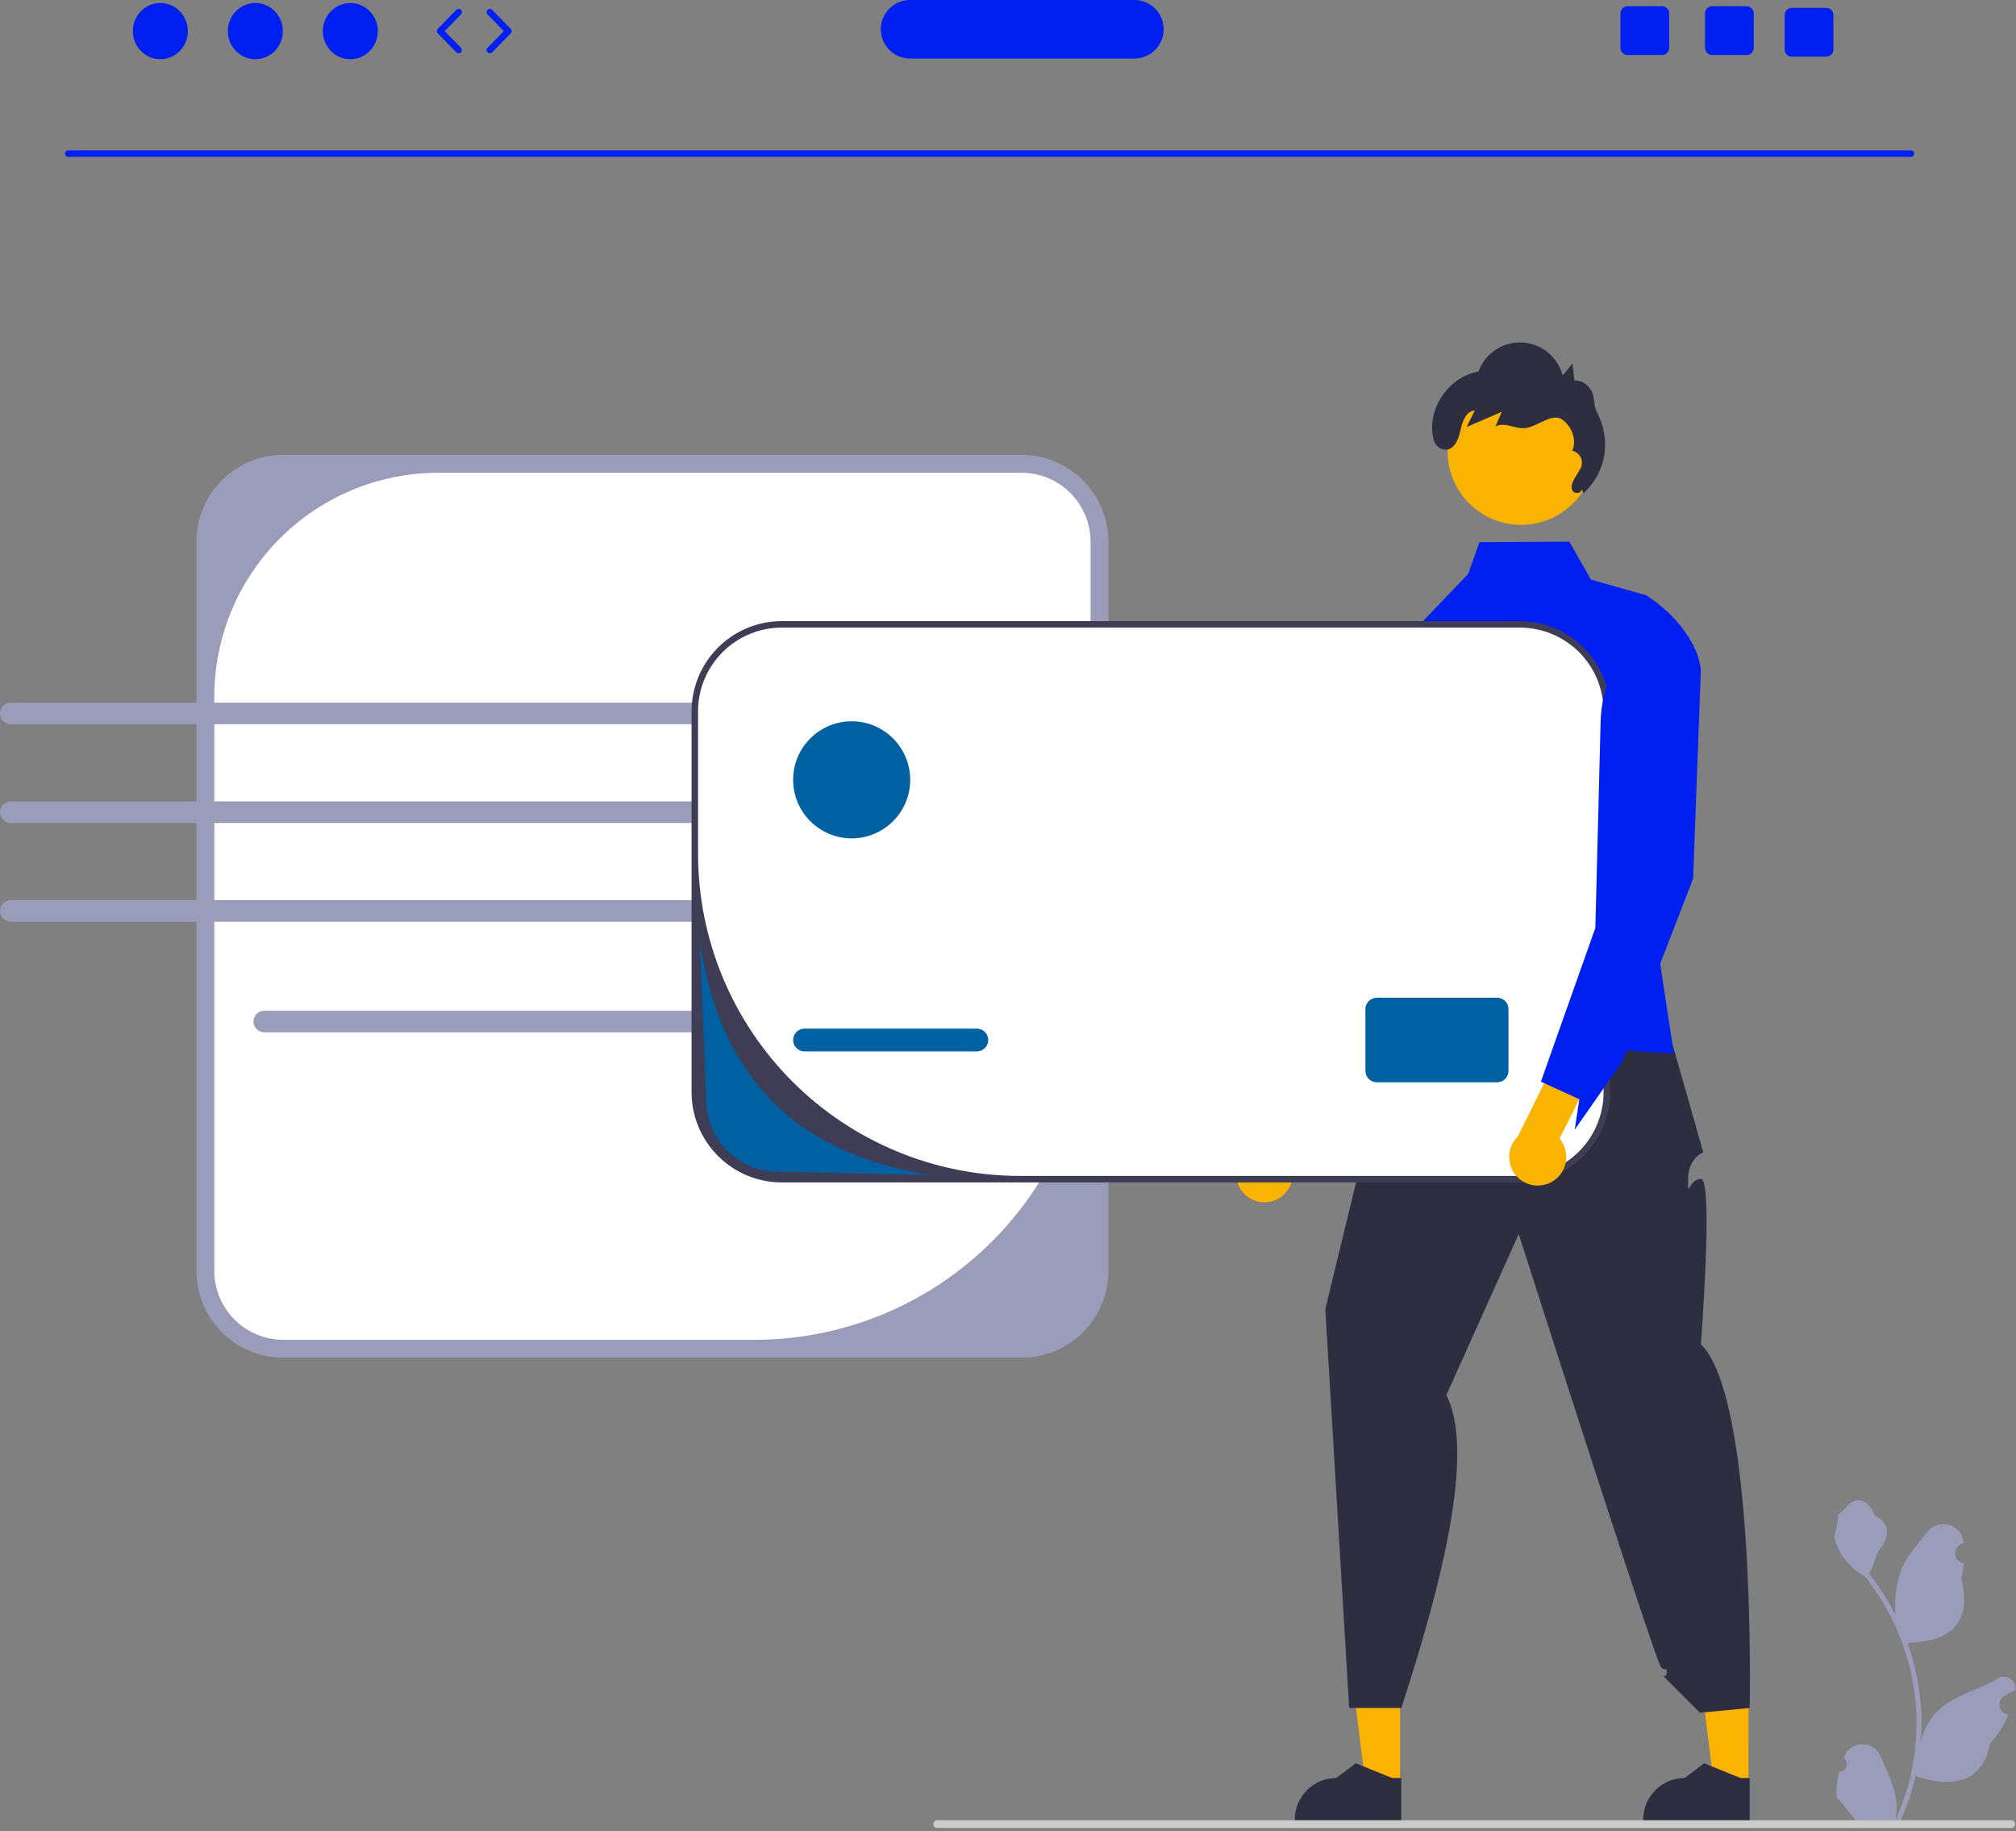 <svg width="620" height="563" viewBox="0 0 620 563" fill="none" xmlns="http://www.w3.org/2000/svg">
<rect x="0" y="0" width="620" height="563" fill="#808080" stroke="none"/>
<g clip-path="url(#clip0_24_2)">
<path d="M314.144 139.849H87.151C72.38 139.849 60.407 151.823 60.407 166.593V390.696C60.407 405.466 72.38 417.44 87.151 417.44H314.144C328.914 417.44 340.888 405.466 340.888 390.696V166.593C340.888 151.823 328.914 139.849 314.144 139.849Z" fill="#9B9CBA"/>
<path d="M134.818 145.349C116.542 145.349 99.014 152.609 86.09 165.533C73.167 178.456 65.906 195.984 65.906 214.261V390.696C65.906 393.486 66.456 396.248 67.524 398.826C68.591 401.403 70.156 403.745 72.129 405.718C74.102 407.69 76.443 409.255 79.021 410.323C81.598 411.39 84.361 411.94 87.151 411.94H232.023C259.437 411.94 285.728 401.05 305.113 381.665C324.497 362.281 335.387 335.989 335.387 308.576V166.593C335.387 160.959 333.149 155.555 329.165 151.571C325.181 147.587 319.778 145.349 314.143 145.349H134.818Z" fill="white"/>
<path d="M587.691 48.23H20.96C20.695 48.23 20.441 48.125 20.253 47.937C20.066 47.75 19.96 47.495 19.96 47.23C19.96 46.965 20.066 46.711 20.253 46.523C20.441 46.336 20.695 46.23 20.96 46.23H587.691C587.956 46.23 588.211 46.336 588.398 46.523C588.586 46.711 588.691 46.965 588.691 47.23C588.691 47.495 588.586 47.75 588.398 47.937C588.211 48.125 587.956 48.23 587.691 48.23Z" fill="#0020F1"/>
<path d="M49.315 18.21C53.986 18.21 57.772 14.339 57.772 9.565C57.772 4.79 53.986 0.92 49.315 0.92C44.645 0.92 40.859 4.79 40.859 9.565C40.859 14.339 44.645 18.21 49.315 18.21Z" fill="#0020F1"/>
<path d="M78.529 18.21C83.2 18.21 86.986 14.339 86.986 9.565C86.986 4.79 83.2 0.92 78.529 0.92C73.859 0.92 70.073 4.79 70.073 9.565C70.073 14.339 73.859 18.21 78.529 18.21Z" fill="#0020F1"/>
<path d="M107.743 18.21C112.413 18.21 116.199 14.339 116.199 9.565C116.199 4.79 112.413 0.92 107.743 0.92C103.072 0.92 99.286 4.79 99.286 9.565C99.286 14.339 103.072 18.21 107.743 18.21Z" fill="#0020F1"/>
<path d="M141.054 16.397C140.921 16.398 140.789 16.371 140.666 16.319C140.544 16.268 140.432 16.192 140.339 16.097L134.633 10.264C134.451 10.077 134.348 9.826 134.348 9.564C134.348 9.303 134.451 9.052 134.633 8.865L140.339 3.033C140.431 2.937 140.54 2.861 140.662 2.808C140.783 2.755 140.913 2.727 141.045 2.725C141.177 2.723 141.309 2.747 141.431 2.796C141.554 2.845 141.666 2.918 141.76 3.01C141.855 3.102 141.93 3.213 141.982 3.334C142.033 3.456 142.06 3.587 142.061 3.719C142.062 3.851 142.037 3.982 141.986 4.104C141.936 4.226 141.862 4.338 141.769 4.431L136.747 9.564L141.769 14.698C141.907 14.839 142 15.017 142.037 15.21C142.073 15.404 142.052 15.604 141.976 15.785C141.9 15.967 141.772 16.122 141.608 16.23C141.444 16.339 141.251 16.397 141.054 16.397Z" fill="#0020F1"/>
<path d="M150.643 16.397C150.446 16.397 150.253 16.339 150.089 16.23C149.925 16.122 149.797 15.967 149.721 15.785C149.645 15.604 149.623 15.404 149.66 15.21C149.697 15.017 149.79 14.839 149.928 14.698L154.949 9.564L149.928 4.431C149.834 4.338 149.761 4.226 149.71 4.104C149.66 3.982 149.635 3.851 149.636 3.719C149.637 3.587 149.664 3.456 149.715 3.334C149.767 3.213 149.842 3.102 149.936 3.01C150.031 2.918 150.143 2.845 150.266 2.796C150.388 2.747 150.52 2.723 150.652 2.725C150.784 2.727 150.914 2.755 151.035 2.808C151.156 2.861 151.266 2.937 151.357 3.033L157.063 8.865C157.246 9.052 157.348 9.303 157.348 9.564C157.348 9.826 157.246 10.077 157.063 10.264L151.357 16.097C151.264 16.192 151.153 16.268 151.03 16.319C150.908 16.371 150.776 16.398 150.643 16.397Z" fill="#0020F1"/>
<path d="M537.153 1.92H526.543C526.255 1.92 525.97 1.977 525.704 2.087C525.439 2.197 525.197 2.358 524.994 2.562C524.79 2.765 524.629 3.007 524.519 3.272C524.409 3.538 524.352 3.823 524.353 4.11V14.73C524.352 15.018 524.409 15.303 524.519 15.569C524.629 15.834 524.79 16.076 524.994 16.279C525.197 16.483 525.439 16.644 525.704 16.754C525.97 16.864 526.255 16.921 526.543 16.92H537.153C537.735 16.921 538.293 16.691 538.705 16.28C539.118 15.87 539.35 15.312 539.353 14.73V4.11C539.35 3.529 539.118 2.971 538.705 2.561C538.293 2.15 537.735 1.92 537.153 1.92Z" fill="#0020F1"/>
<path d="M511.153 1.92H500.543C500.255 1.92 499.97 1.977 499.704 2.087C499.439 2.197 499.197 2.358 498.994 2.562C498.79 2.765 498.629 3.007 498.519 3.272C498.409 3.538 498.352 3.823 498.353 4.11V14.73C498.352 15.018 498.409 15.303 498.519 15.569C498.629 15.834 498.79 16.076 498.994 16.279C499.197 16.483 499.439 16.644 499.704 16.754C499.97 16.864 500.255 16.921 500.543 16.92H511.153C511.735 16.921 512.293 16.691 512.705 16.28C513.118 15.87 513.35 15.312 513.353 14.73V4.11C513.35 3.529 513.118 2.971 512.705 2.561C512.293 2.15 511.735 1.92 511.153 1.92Z" fill="#0020F1"/>
<path d="M561.653 2.42H551.043C550.755 2.42 550.47 2.477 550.204 2.587C549.939 2.697 549.697 2.858 549.494 3.062C549.29 3.265 549.129 3.507 549.019 3.772C548.909 4.038 548.852 4.323 548.853 4.61V15.23C548.852 15.518 548.909 15.803 549.019 16.069C549.129 16.334 549.29 16.576 549.494 16.779C549.697 16.983 549.939 17.144 550.204 17.254C550.47 17.364 550.755 17.421 551.043 17.42H561.653C562.235 17.421 562.793 17.191 563.205 16.78C563.618 16.37 563.85 15.812 563.853 15.23V4.61C563.85 4.029 563.618 3.471 563.205 3.061C562.793 2.65 562.235 2.42 561.653 2.42Z" fill="#0020F1"/>
<path d="M348.877 18H279.877C277.49 18 275.201 17.052 273.513 15.364C271.825 13.676 270.877 11.387 270.877 9C270.877 6.613 271.825 4.324 273.513 2.636C275.201 0.948 277.49 0 279.877 0H348.877C351.264 0 353.553 0.948 355.241 2.636C356.929 4.324 357.877 6.613 357.877 9C357.877 11.387 356.929 13.676 355.241 15.364C353.553 17.052 351.264 18 348.877 18Z" fill="#0020F1"/>
<path d="M235.268 317.4H81.275C80.394 317.4 79.55 317.05 78.927 316.427C78.304 315.804 77.954 314.959 77.954 314.079C77.954 313.198 78.304 312.353 78.927 311.73C79.55 311.108 80.394 310.758 81.275 310.758H235.268C236.149 310.758 236.993 311.108 237.616 311.73C238.239 312.353 238.589 313.198 238.589 314.079C238.589 314.959 238.239 315.804 237.616 316.427C236.993 317.05 236.149 317.4 235.268 317.4Z" fill="#9B9CBA"/>
<path d="M235.268 222.677H3.321C2.885 222.678 2.452 222.592 2.049 222.426C1.645 222.259 1.279 222.015 0.97 221.706C0.661 221.398 0.415 221.032 0.248 220.628C0.081 220.225 -0.005 219.793 -0.005 219.356C-0.005 218.92 0.081 218.487 0.248 218.084C0.415 217.681 0.661 217.314 0.97 217.006C1.279 216.697 1.645 216.453 2.049 216.286C2.452 216.12 2.885 216.035 3.321 216.035H235.268C236.148 216.037 236.991 216.387 237.613 217.01C238.234 217.633 238.583 218.476 238.583 219.356C238.583 220.236 238.234 221.08 237.613 221.702C236.991 222.325 236.148 222.675 235.268 222.677Z" fill="#9B9CBA"/>
<path d="M235.273 246.391H3.316C2.436 246.392 1.592 246.743 0.97 247.366C0.348 247.989 -0.001 248.834 -0.001 249.714C-0.001 250.595 0.348 251.439 0.97 252.062C1.592 252.685 2.436 253.036 3.316 253.038H235.273C236.153 253.036 236.997 252.685 237.619 252.062C238.241 251.439 238.59 250.595 238.59 249.714C238.59 248.834 238.241 247.989 237.619 247.366C236.997 246.743 236.153 246.392 235.273 246.391Z" fill="#9B9CBA"/>
<path d="M235.268 283.398H3.321C2.441 283.398 1.596 283.048 0.973 282.425C0.35 281.802 0 280.958 0 280.077C0 279.196 0.35 278.352 0.973 277.729C1.596 277.106 2.441 276.756 3.321 276.756H235.268C236.149 276.756 236.993 277.106 237.616 277.729C238.239 278.352 238.589 279.196 238.589 280.077C238.589 280.958 238.239 281.802 237.616 282.425C236.993 283.048 236.149 283.398 235.268 283.398Z" fill="#9B9CBA"/>
<path d="M430.582 548.714L419.933 548.713L414.868 507.64L430.584 507.641L430.582 548.714Z" fill="#FAB300"/>
<path d="M430.957 559.823L398.211 559.822V559.408C398.211 556.027 399.554 552.786 401.944 550.395C404.334 548.005 407.576 546.662 410.956 546.662L416.939 542.124L428.099 546.663L430.957 546.663L430.957 559.823Z" fill="#2F2E41"/>
<path d="M537.725 548.714L527.077 548.713L522.011 507.64L537.728 507.641L537.725 548.714Z" fill="#FAB300"/>
<path d="M538.1 559.823L505.354 559.822V559.408C505.355 556.027 506.698 552.786 509.088 550.395C511.478 548.005 514.72 546.662 518.1 546.662L524.082 542.124L535.242 546.663L538.101 546.663L538.1 559.823Z" fill="#2F2E41"/>
<path d="M439.27 312.748C439.27 312.748 432.276 320.17 431.981 324.986C431.686 329.801 435.33 321.054 431.686 329.801C428.041 338.547 428.041 332.716 428.041 338.547C428.041 344.378 420.319 350.072 420.319 350.072L407.585 402.464L414.922 525.138H430.957C445.859 479.713 452.792 444.635 444.805 428.927L467.074 379.432C467.074 379.432 509.152 511.101 510.871 512.653C512.59 514.205 512.59 512.018 512.59 514.204C512.59 516.391 510.404 514.205 512.59 516.391L522.794 526.595L538.101 525.138C538.101 525.138 540.149 429.808 523.09 413.332C523.09 413.332 527.029 362.313 523.09 362.457C519.15 362.6 519.15 369.16 519.15 362.6C519.15 356.04 523.819 354.29 523.819 354.29L510.699 308.212L439.27 312.748Z" fill="#2F2E41"/>
<path d="M521.892 211.185L507.072 273.235L510.572 296.315L514.772 323.965L500.252 323.025L477.782 321.565L436.062 318.865L432.412 196.415L451.552 176.415L454.972 166.705L482.642 166.535L489.262 178.195L506.282 183.035C508.47 184.423 510.525 186.01 512.422 187.775C516.622 191.665 520.342 196.605 522.082 201.665C522.607 203.14 522.939 204.676 523.072 206.235L521.892 211.185Z" fill="#0020F1"/>
<path d="M393.094 368.622C394.209 368.006 395.177 367.155 395.931 366.128C396.685 365.101 397.206 363.922 397.46 362.674C397.713 361.425 397.692 360.137 397.399 358.897C397.105 357.657 396.546 356.496 395.759 355.494L416.866 317.068L407.673 308.617L382.938 354.439C381.349 355.888 380.348 357.87 380.122 360.009C379.897 362.147 380.465 364.294 381.716 366.042C382.968 367.79 384.818 369.019 386.915 369.494C389.012 369.97 391.211 369.659 393.094 368.622Z" fill="#0020F1"/>
<path d="M444.574 188.929L439.654 277.064L415.951 332.45L400.524 352.909L402.278 343.639L391.644 338.318L390.645 337.822L411.061 258.594L412.941 227.807C413.265 222.509 414.686 217.335 417.112 212.614C419.538 207.893 422.918 203.727 427.037 200.379L438.845 190.788L444.574 188.929Z" fill="#0020F1"/>
<path d="M393.094 368.622C394.209 368.006 395.177 367.155 395.931 366.128C396.685 365.101 397.206 363.922 397.46 362.674C397.713 361.425 397.692 360.137 397.399 358.897C397.105 357.657 396.546 356.496 395.759 355.494L416.866 317.068L407.673 308.617L382.938 354.439C381.349 355.888 380.348 357.87 380.122 360.009C379.897 362.147 380.465 364.294 381.716 366.042C382.968 367.79 384.818 369.019 386.915 369.494C389.012 369.97 391.211 369.659 393.094 368.622Z" fill="#FAB300"/>
<path d="M444.574 188.929L439.654 277.064L415.951 332.45L400.524 352.909L402.278 343.639L391.644 338.318L390.645 337.822L411.061 258.594L412.941 227.807C413.265 222.509 414.686 217.335 417.112 212.614C419.538 207.893 422.918 203.727 427.037 200.379L438.845 190.788L444.574 188.929Z" fill="#0020F1"/>
<path d="M467.419 191.967H240.426C225.656 191.967 213.682 203.941 213.682 218.711V335.814C213.682 350.584 225.656 362.558 240.426 362.558H467.419C482.189 362.558 494.163 350.584 494.163 335.814V218.711C494.163 203.941 482.189 191.967 467.419 191.967Z" fill="white"/>
<path d="M467.419 363.558H240.426C233.071 363.55 226.019 360.624 220.817 355.423C215.616 350.221 212.69 343.169 212.682 335.814V218.711C212.69 211.356 215.616 204.304 220.817 199.102C226.019 193.901 233.071 190.976 240.426 190.967H467.419C474.775 190.976 481.827 193.901 487.028 199.103C492.229 204.304 495.155 211.356 495.163 218.711V335.814C495.155 343.169 492.229 350.221 487.028 355.423C481.827 360.624 474.775 363.55 467.419 363.558ZM240.426 192.967C233.599 192.967 227.05 195.68 222.222 200.507C217.394 205.335 214.682 211.884 214.682 218.711V262.481C214.682 288.758 225.121 313.958 243.701 332.539C262.282 351.12 287.482 361.558 313.759 361.558H467.419C474.247 361.558 480.795 358.846 485.623 354.018C490.451 349.19 493.163 342.642 493.163 335.814V218.711C493.163 215.331 492.497 211.983 491.203 208.859C489.91 205.736 488.013 202.898 485.623 200.507C483.232 198.117 480.394 196.221 477.271 194.927C474.147 193.633 470.8 192.967 467.419 192.967L240.426 192.967Z" fill="#3F3D56"/>
<path d="M300.423 316.263H247.423C245.49 316.263 243.923 317.83 243.923 319.763C243.923 321.696 245.49 323.263 247.423 323.263H300.423C302.356 323.263 303.923 321.696 303.923 319.763C303.923 317.83 302.356 316.263 300.423 316.263Z" fill="#0061A2"/>
<path d="M460.423 306.763H423.423C421.49 306.763 419.923 308.33 419.923 310.263V329.263C419.923 331.196 421.49 332.763 423.423 332.763H460.423C462.356 332.763 463.923 331.196 463.923 329.263V310.263C463.923 308.33 462.356 306.763 460.423 306.763Z" fill="#0061A2"/>
<path d="M261.923 257.763C271.864 257.763 279.923 249.704 279.923 239.763C279.923 229.821 271.864 221.763 261.923 221.763C251.982 221.763 243.923 229.821 243.923 239.763C243.923 249.704 251.982 257.763 261.923 257.763Z" fill="#0061A2"/>
<path d="M467.797 161.381C480.279 161.381 490.398 151.262 490.398 138.78C490.398 126.297 480.279 116.178 467.797 116.178C455.314 116.178 445.195 126.297 445.195 138.78C445.195 151.262 455.314 161.381 467.797 161.381Z" fill="#FAB300"/>
<path d="M486.338 150.462C486.515 151.812 484.072 151.955 483.521 150.71C482.97 149.464 483.685 148.053 484.379 146.881L485.992 144.163C486.295 143.651 486.472 143.074 486.508 142.479C486.543 141.885 486.436 141.291 486.195 140.747C485.954 140.202 485.587 139.723 485.124 139.35C484.66 138.976 484.114 138.719 483.531 138.599C485.006 135.281 483.405 131.139 480.466 129.007C477.527 126.875 473.153 130.864 469.587 131.548C466.021 132.233 463.166 129.503 459.915 131.121L461.868 126.619L451.058 131.277L453.569 126.212C450.841 126.361 449.679 129.683 449.136 132.361C448.556 135.214 447.037 138.781 443.935 138.19C443.199 138.026 442.525 137.657 441.99 137.127C441.454 136.596 441.08 135.926 440.909 135.192C438.512 125.95 445.47 115.848 454.694 114.227C455.681 111.504 457.513 109.168 459.924 107.561C462.334 105.955 465.196 105.163 468.089 105.3C470.982 105.438 473.755 106.499 476.002 108.327C478.249 110.155 479.852 112.655 480.575 115.459L483.599 111.757L484.189 117.003C486.362 116.772 488.415 118.306 489.471 120.22C490.527 122.133 490.028 124.603 491.042 126.539C495.587 135.216 494.083 144.985 487.066 151.64" fill="#2F2E41"/>
<path d="M565.609 544.698C566.074 544.719 566.534 544.597 566.928 544.348C567.321 544.099 567.628 543.736 567.807 543.306C567.987 542.877 568.03 542.403 567.931 541.948C567.832 541.494 567.596 541.08 567.254 540.765L567.099 540.146C567.119 540.097 567.14 540.047 567.16 539.998C567.629 538.892 568.413 537.949 569.416 537.287C570.418 536.626 571.594 536.275 572.795 536.28C573.996 536.284 575.169 536.643 576.167 537.312C577.164 537.981 577.942 538.93 578.402 540.04C580.24 544.468 582.581 548.904 583.158 553.586C583.411 555.655 583.304 557.753 582.841 559.786C587.16 550.366 589.402 540.128 589.416 529.765C589.417 527.165 589.273 524.567 588.984 521.982C588.745 519.864 588.413 517.76 587.989 515.672C585.674 504.341 580.705 493.72 573.489 484.683C569.996 482.777 567.172 479.846 565.396 476.286C564.752 475.006 564.298 473.64 564.046 472.23C564.44 472.282 565.531 466.281 565.234 465.913C565.783 465.08 566.766 464.666 567.366 463.853C570.348 459.809 574.457 460.515 576.602 466.01C581.184 468.323 581.229 472.158 578.417 475.847C576.628 478.194 576.382 481.369 574.813 483.882C574.974 484.088 575.142 484.289 575.304 484.495C578.255 488.291 580.828 492.366 582.985 496.664C582.46 491.849 583.086 486.979 584.811 482.454C586.559 478.237 589.836 474.685 592.722 471.039C593.485 470.06 594.521 469.329 595.7 468.938C596.879 468.548 598.146 468.515 599.343 468.845C600.54 469.175 601.613 469.853 602.425 470.792C603.237 471.731 603.752 472.89 603.906 474.123C603.912 474.176 603.917 474.23 603.923 474.284C603.494 474.525 603.075 474.782 602.664 475.054C602.149 475.398 601.749 475.891 601.518 476.466C601.287 477.042 601.235 477.673 601.369 478.279C601.503 478.884 601.817 479.435 602.27 479.859C602.722 480.283 603.292 480.561 603.905 480.655L603.968 480.665C603.815 482.21 603.546 483.741 603.161 485.244C606.863 499.56 598.871 504.774 587.459 505.009C587.207 505.138 586.962 505.267 586.71 505.39C588.877 511.53 590.236 517.926 590.753 524.417C591.046 528.247 591.029 532.094 590.702 535.921L590.721 535.785C591.548 531.53 593.818 527.69 597.148 524.915C602.093 520.852 609.08 519.356 614.416 516.091C614.983 515.726 615.642 515.532 616.316 515.53C616.99 515.529 617.65 515.72 618.219 516.081C618.788 516.442 619.241 516.959 619.526 517.57C619.811 518.18 619.916 518.86 619.827 519.528L619.805 519.67C619.01 519.994 618.236 520.367 617.487 520.788C617.058 521.029 616.638 521.286 616.228 521.557C615.712 521.902 615.313 522.394 615.081 522.97C614.85 523.545 614.799 524.177 614.933 524.783C615.067 525.388 615.381 525.939 615.833 526.363C616.286 526.787 616.856 527.065 617.469 527.159L617.532 527.169C617.577 527.175 617.616 527.182 617.661 527.188C616.302 530.433 614.395 533.42 612.022 536.018C609.708 548.515 599.766 549.7 589.132 546.061H589.126C587.959 551.131 586.268 556.067 584.081 560.787H566.061C565.996 560.587 565.938 560.38 565.88 560.18C567.548 560.285 569.223 560.185 570.866 559.883C569.529 558.243 568.192 556.589 566.855 554.949C566.826 554.918 566.798 554.885 566.771 554.852C566.093 554.012 565.409 553.179 564.73 552.339L564.73 552.338C564.694 549.764 564.99 547.196 565.609 544.698Z" fill="#9B9CBA"/>
<path d="M287.058 560.841C287.058 560.997 287.088 561.152 287.148 561.297C287.207 561.441 287.295 561.573 287.406 561.683C287.516 561.794 287.648 561.882 287.792 561.941C287.937 562.001 288.092 562.031 288.248 562.031H618.538C618.854 562.031 619.156 561.905 619.38 561.682C619.603 561.459 619.728 561.156 619.728 560.841C619.728 560.525 619.603 560.223 619.38 559.999C619.156 559.776 618.854 559.651 618.538 559.651H288.248C288.092 559.65 287.937 559.681 287.792 559.74C287.648 559.8 287.516 559.888 287.406 559.998C287.295 560.109 287.207 560.24 287.148 560.385C287.088 560.53 287.058 560.684 287.058 560.841Z" fill="#CCCCCC"/>
<path d="M477.423 363.274C478.515 362.618 479.452 361.733 480.169 360.68C480.886 359.627 481.365 358.431 481.574 357.174C481.783 355.917 481.716 354.63 481.379 353.402C481.041 352.173 480.441 351.033 479.62 350.059L499.348 310.908L489.86 302.788L466.769 349.46C465.233 350.965 464.302 352.981 464.153 355.126C464.004 357.271 464.647 359.397 465.96 361.099C467.274 362.802 469.166 363.964 471.278 364.364C473.391 364.765 475.577 364.377 477.423 363.274Z" fill="#FAB300"/>
<path d="M522.082 201.665L523.072 206.235L520.702 270.115L510.572 296.315L500.252 323.025L498.982 326.315L484.292 347.305L485.712 337.975L474.892 333.035L473.882 332.585L477.782 321.565L486.752 296.245L490.632 285.285L491.472 252.675L492.252 221.845C492.388 216.539 493.623 211.319 495.88 206.515C498.136 201.711 501.365 197.427 505.362 193.935L512.422 187.775C516.622 191.665 520.342 196.605 522.082 201.665Z" fill="#0020F1"/>
<path d="M286.072 361.247L239.194 360.247C233.363 360.239 227.773 357.918 223.65 353.794C219.528 349.67 217.209 344.079 217.202 338.247L215.202 289.235C220.958 329.193 243.078 354.54 286.072 361.247Z" fill="#0061A2"/>
</g>
<defs>
<clipPath id="clip0_24_2">
<rect width="619.868" height="562.031" fill="white"/>
</clipPath>
</defs>
</svg>
